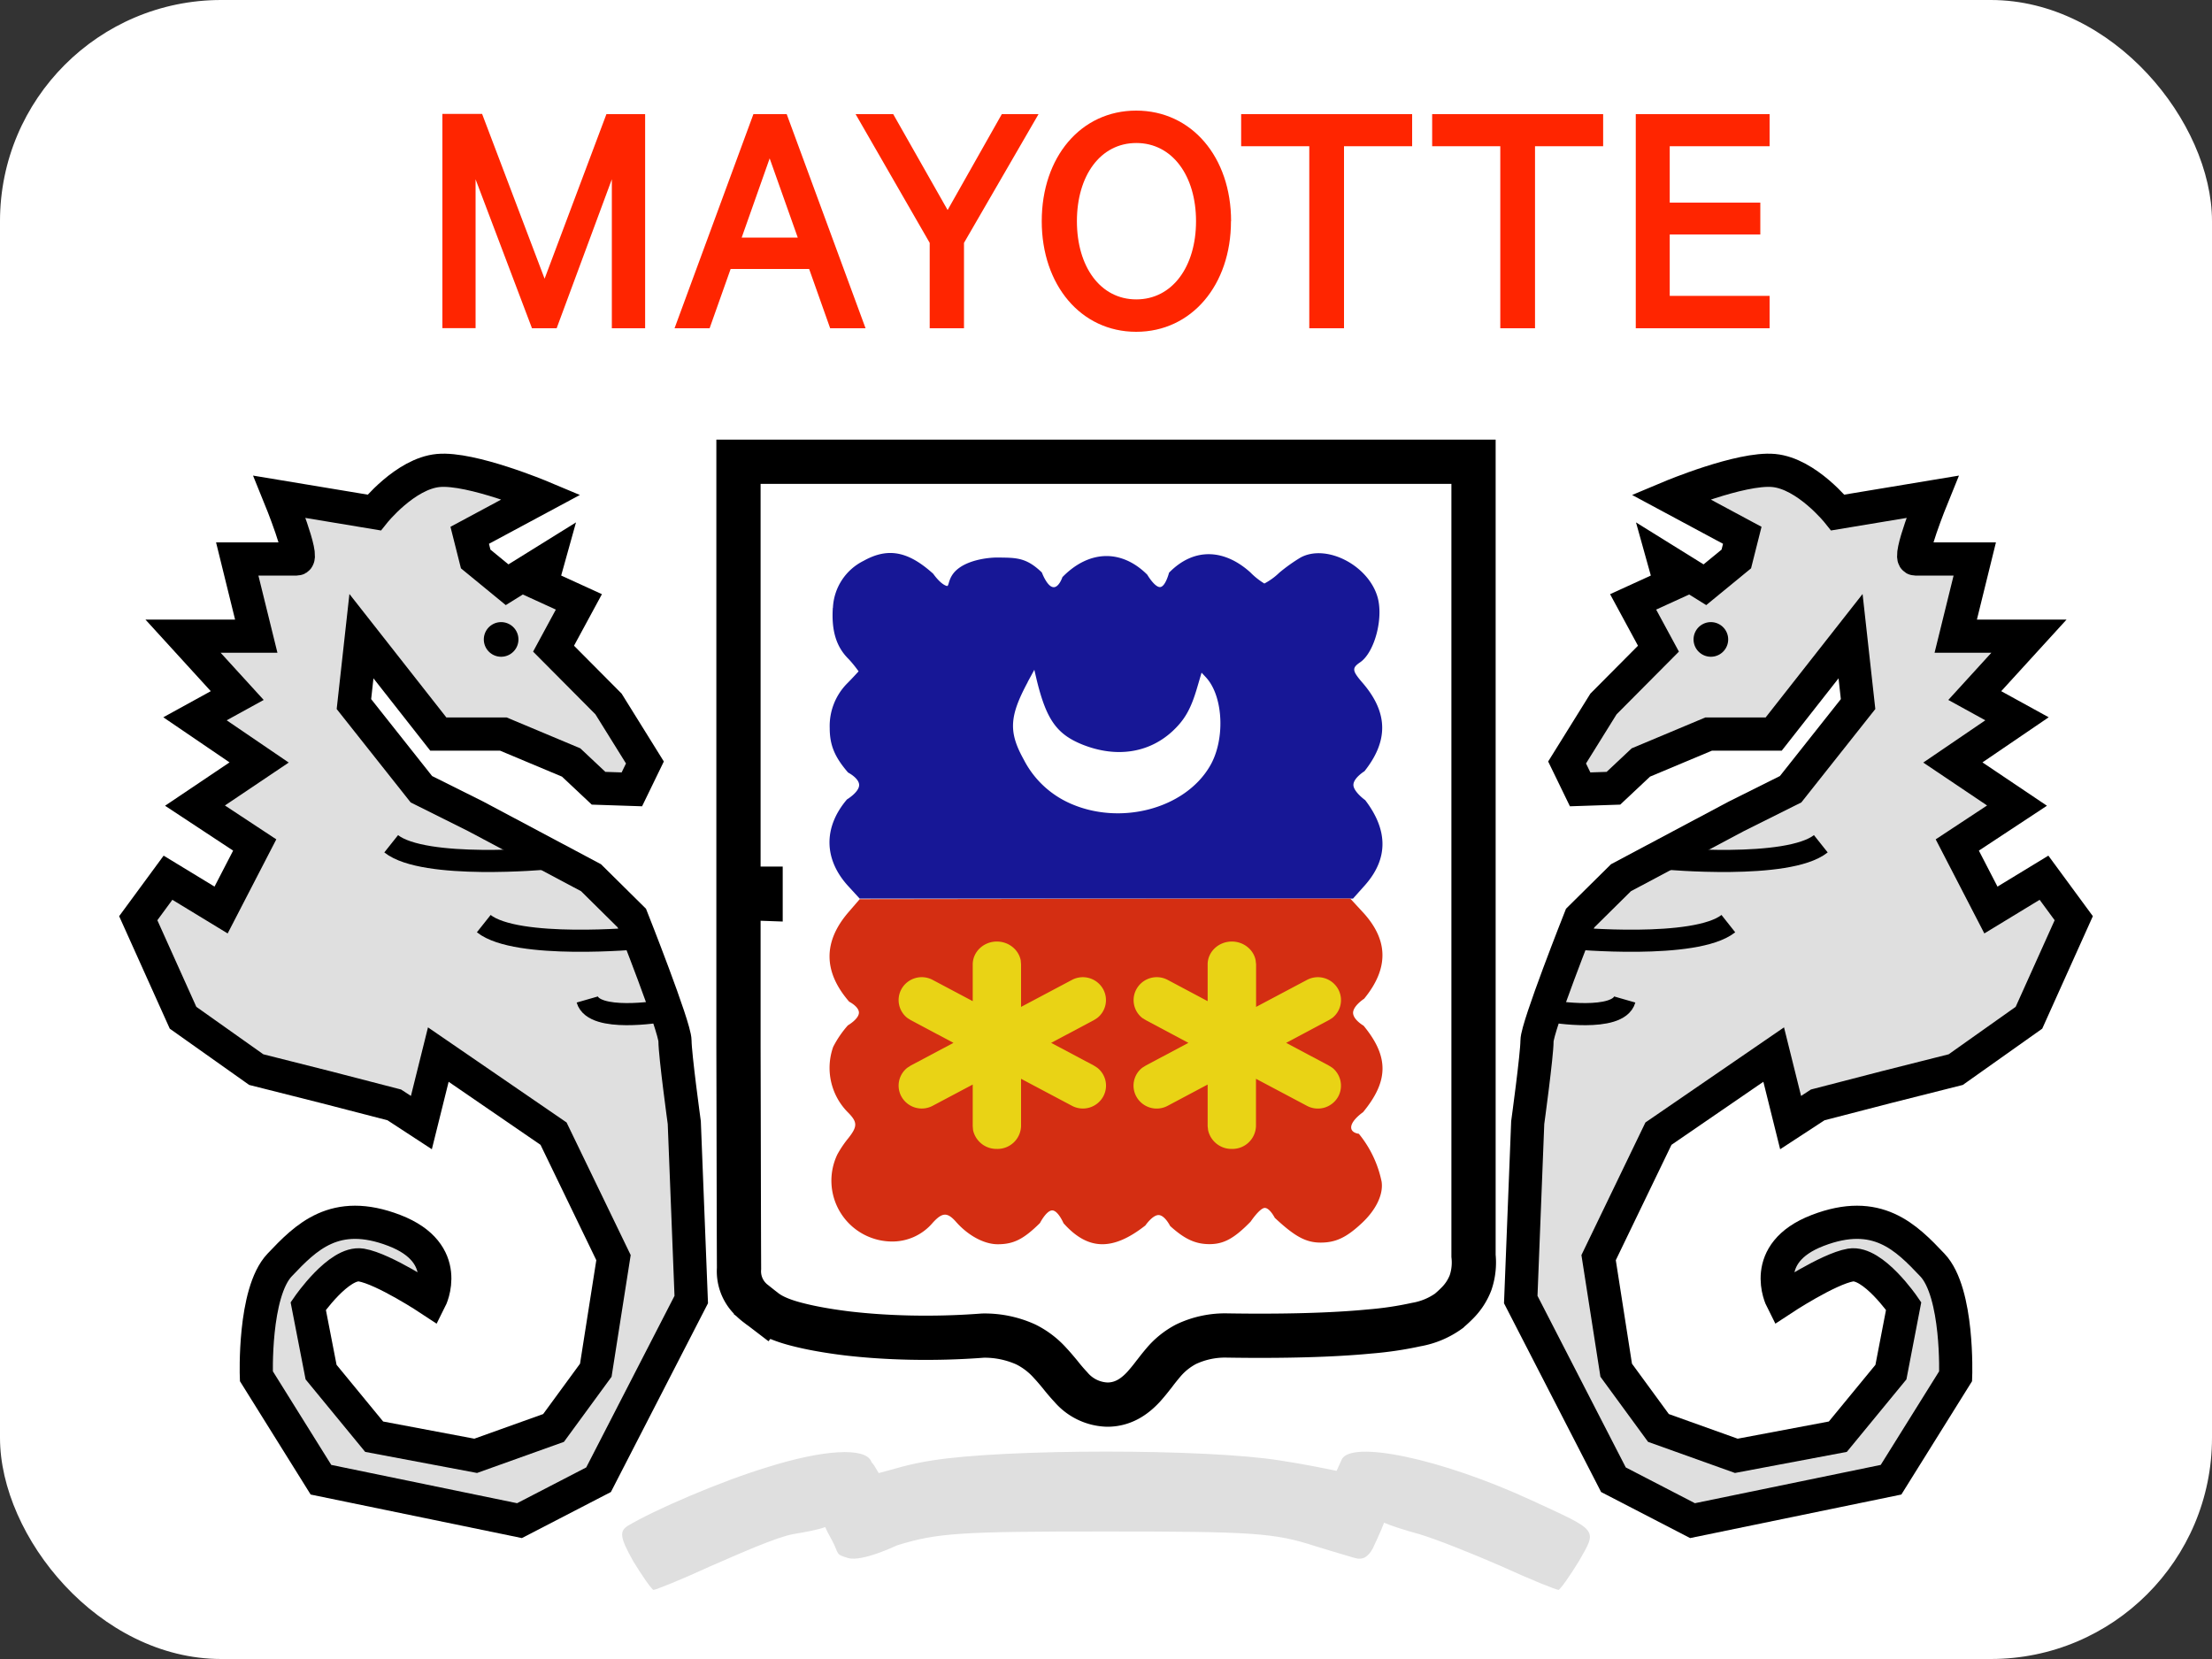 <svg xmlns="http://www.w3.org/2000/svg" width="20" height="15" fill="transparent" viewBox="0 0 20 15"><rect x="0" y="0" width="20" height="15" fill="#333333" stroke="none"/><g clip-path="url(#a)"><path fill="#fff" d="M0 0h20v15H0z"/><path fill="#DFDFDF" d="M6.931 13.268c-.416.126-1.015.384-1.255.528-.078.05-.07.107.05.321.084.138.169.258.183.258.02 0 .254-.094.515-.214.26-.113.594-.262.747-.29.117-.02.225-.039.29-.064.027.058.011.026.06.117.07.13.026.127.147.163.127.037.441-.114.441-.114.367-.114.572-.126 1.89-.126 1.32 0 1.524.012 1.891.132 0 0 .295.09.333.1.038.01.058.02.098.01.036-.007.074-.056.09-.086 0 0 .082-.174.103-.235.07.03.198.07.322.104.148.044.48.176.74.29.261.119.494.213.515.213.014 0 .099-.12.184-.258.169-.296.183-.27-.43-.553-.819-.378-1.637-.547-1.715-.365-.014.034-.026.055-.045.1-.082-.017-.297-.062-.512-.094-.663-.107-2.483-.107-3.146 0-.215.032-.36.084-.482.114-.07-.123-.055-.074-.069-.108-.056-.126-.43-.106-.945.057Z"/><path fill="#171796" d="M7.53 5.496c-.013.205.03.35.14.46.05.052.093.114.093.114s-.057.063-.104.11a.547.547 0 0 0-.157.403c0 .155.045.262.166.402 0 0 .102.052.1.115-.003.064-.11.128-.11.128-.217.255-.21.547.017.79l.098.107h4.46l.109-.122c.21-.238.21-.495.002-.768 0 0-.105-.075-.107-.137-.001-.063.1-.125.1-.125.218-.275.213-.528-.012-.793-.102-.117-.104-.14-.024-.194.13-.093.211-.405.152-.595-.088-.285-.464-.475-.694-.35a1.533 1.533 0 0 0-.192.137.586.586 0 0 1-.135.098.636.636 0 0 1-.126-.1c-.23-.208-.506-.233-.736.002 0 0-.032.126-.08.13-.049.004-.117-.112-.117-.112-.234-.233-.528-.223-.767.022 0 0-.034.103-.088.09-.054-.012-.098-.132-.098-.132-.14-.135-.229-.133-.39-.135-.092-.002-.26.02-.362.097-.101.075-.083.166-.107.16-.058-.015-.123-.11-.123-.11-.227-.205-.41-.24-.63-.117a.499.499 0 0 0-.277.425Z"/><path fill="#D42E12" d="M7.678 9.057s.09.045.088.101c-.003.057-.1.113-.1.113a.932.932 0 0 0-.133.195.57.57 0 0 0 .13.588c.09.09.093.128.008.236a.972.972 0 0 0-.1.148.55.55 0 0 0 .481.787.478.478 0 0 0 .382-.17c.085-.093.13-.096.206-.012.111.128.258.207.381.207.145 0 .235-.047.382-.192 0 0 .058-.114.111-.114.053.001.102.116.102.116.22.246.443.253.74.02 0 0 .065-.095.12-.094.056.002.104.099.104.099.13.118.228.164.356.164.128 0 .223-.051.372-.204 0 0 .077-.115.123-.123.046-.007.095.089.095.089.182.17.282.224.415.224.137 0 .234-.047.371-.175.129-.12.197-.26.18-.376a1 1 0 0 0-.206-.433s-.08-.007-.068-.07c.012-.061.106-.125.106-.125.233-.283.235-.502.005-.782 0 0-.096-.055-.095-.118.002-.063.1-.126.1-.126.223-.273.22-.526-.005-.775l-.12-.13-2.218.002-2.218.003-.1.116c-.232.268-.23.54.005.811Z"/><path fill="#E9D315" fill-rule="evenodd" d="M11.138 8.513c.107 0 .197.074.215.17l.004.037v.384l.46-.244a.21.21 0 0 1 .283.085.205.205 0 0 1-.054.259l-.032.02-.385.205.385.205.032.02c.077.061.102.17.054.26a.21.21 0 0 1-.284.084l-.46-.244v.428a.213.213 0 0 1-.218.206.216.216 0 0 1-.215-.17l-.004-.036v-.376l-.361.192a.21.21 0 0 1-.284-.084.205.205 0 0 1 .054-.26l.032-.02.385-.205-.385-.205-.032-.02a.205.205 0 0 1-.053-.26.21.21 0 0 1 .283-.084l.361.192V8.72c0-.114.098-.207.219-.207Zm-2.125 0c.108 0 .197.074.216.17l.003.037v.384l.46-.244a.21.21 0 0 1 .283.085.205.205 0 0 1-.054.259l-.031.02-.386.205.386.205.031.02c.078.061.103.17.054.26a.21.21 0 0 1-.283.084l-.46-.244v.428a.213.213 0 0 1-.219.206.216.216 0 0 1-.215-.17l-.003-.036v-.376l-.362.192a.21.21 0 0 1-.283-.084.205.205 0 0 1 .054-.26l.031-.02.386-.205-.386-.205-.031-.02a.205.205 0 0 1-.054-.26.21.21 0 0 1 .283-.084l.362.192V8.72c0-.114.098-.207.218-.207Z" clip-rule="evenodd"/><path stroke="#000" stroke-width=".4" d="M6.677 4.375v3.66h.2v.09c-.114-.004-.198-.088-.2-.09v1.428c.002.758.003 1.614.005 2.006a.353.353 0 0 0 .09.262.57.57 0 0 0 .078.07c.012.009.02.016.03.022l.034.026.124-.156-.124.156c.075.06.19.1.302.128.121.031.272.058.443.079.34.04.77.055 1.228.02a.902.902 0 0 1 .388.08.73.73 0 0 1 .222.17c.031.033.06.068.09.104l.003.004c.027.034.06.073.092.107a.45.45 0 0 0 .33.159c.156 0 .26-.088.328-.161a1.75 1.75 0 0 0 .092-.112l.002-.002c.028-.037.054-.07.083-.104a.68.68 0 0 1 .207-.167.82.82 0 0 1 .372-.079c.513.008.952-.004 1.285-.036a3.16 3.16 0 0 0 .425-.063.713.713 0 0 0 .295-.124l.004-.004a1.123 1.123 0 0 0 .068-.063.528.528 0 0 0 .123-.187.567.567 0 0 0 .027-.244V4.175H6.677v.2Z"/><path fill="#fff" d="M9.293 6.166c-.168.312-.175.453-.036.703a.863.863 0 0 0 .412.392c.456.207 1.04.054 1.268-.33.142-.236.126-.63-.03-.803l-.043-.046-.04.136c-.057.194-.113.292-.227.397-.213.194-.505.238-.808.118-.234-.094-.328-.225-.416-.587l-.021-.09-.06.11Z"/><path fill="#FF2500" fill-rule="evenodd" d="M11.13 2c0 .577-.356 1-.857 1-.5 0-.854-.423-.854-1 0-.58.353-1 .854-1s.858.42.858 1Zm-6.83.968V1.621l.51 1.347h.223l.499-1.347v1.347h.301V1.032h-.35L4.924 2.52l-.565-1.49H4v1.937h.299Zm2.116 0 .19-.536h.71l.19.536h.32l-.713-1.936h-.301l-.713 1.936h.317Zm.29-.82h.507l-.254-.716-.253.716Zm2.01.82v-.772l.674-1.164h-.332l-.49.867-.492-.867h-.34l.67 1.164v.772h.31Zm1.558-.261c-.326 0-.537-.297-.537-.707s.211-.707.537-.707c.326 0 .54.297.54.707s-.214.707-.54.707Zm1.878-1.385v1.646h-.314V1.322h-.616v-.29h1.546v.29h-.616Zm1.727 1.646V1.322h.616v-.29h-1.546v.29h.616v1.646h.314ZM16 2.675v.293h-1.21V1.032H16v.29h-.903v.51h.819v.288h-.819v.555H16Z" clip-rule="evenodd"/><path fill="#DFDFDF" fill-rule="evenodd" stroke="#000" stroke-width=".3" d="M16.11 11.75s-.212-.419.325-.625c.538-.207.8.063 1.037.313.237.25.21 1.005.21 1.005l-.584.936-1.795.37-.715-.37-.838-1.629.063-1.6s.084-.612.084-.739c0-.126.39-1.11.39-1.11l.369-.365 1.043-.555.491-.245.61-.77-.068-.614-.695.885h-.588l-.613.257-.248.233-.301.01-.118-.243.329-.529.497-.5-.229-.423.339-.155-.065-.233.375.233.284-.233.054-.214-.648-.348s.634-.266.932-.238c.299.028.58.38.58.38l.855-.142s-.229.562-.155.562h.538l-.172.698h.662l-.49.537.382.21-.58.395.58.39-.54.356.304.588.48-.292.269.366-.405.9-.662.469-.63.159-.618.16-.245.16-.153-.615-1.042.715-.541 1.121.159 1.018.382.522.704.252.918-.173.48-.584.115-.597s-.278-.405-.48-.371c-.201.034-.622.312-.622.312Z" clip-rule="evenodd"/><path stroke="#000" stroke-width=".2" d="M15.054 7.762s1.112.103 1.409-.133m-2.246.854s1.112.104 1.41-.132m-1.597.794s.6.101.66-.108"/><path fill="#000" fill-rule="evenodd" d="M15.469 5.938a.156.156 0 1 1 0-.313.156.156 0 0 1 0 .313Z" clip-rule="evenodd"/><path fill="#DFDFDF" fill-rule="evenodd" stroke="#000" stroke-width=".3" d="M3.89 11.75s.212-.419-.325-.625c-.538-.207-.8.063-1.037.313-.237.25-.21 1.005-.21 1.005l.584.936 1.795.37.715-.37.838-1.629-.063-1.6s-.084-.612-.084-.739c0-.126-.39-1.11-.39-1.11l-.369-.365-1.043-.555-.491-.245-.61-.77.068-.614.695.885h.588l.613.257.248.233.301.01.118-.243-.329-.529-.497-.5.229-.423-.339-.155.065-.233-.375.233-.284-.233-.054-.214.648-.348s-.634-.266-.932-.238c-.299.028-.58.38-.58.38l-.855-.142s.229.562.155.562h-.538l.172.698h-.662l.49.537-.382.21.58.395-.58.39.54.356-.304.588-.48-.292-.269.366.405.9.662.469.63.159.618.16.245.16.153-.615 1.042.715.542 1.121-.16 1.018-.382.522-.704.252-.918-.173-.48-.584-.116-.597s.279-.405.48-.371c.203.034.623.312.623.312Z" clip-rule="evenodd"/><path stroke="#000" stroke-width=".2" d="M4.946 7.762s-1.112.103-1.409-.133m2.245.854s-1.111.104-1.408-.132m1.596.794s-.6.101-.66-.108"/><path fill="#000" fill-rule="evenodd" d="M4.531 5.938a.156.156 0 1 0 0-.313.156.156 0 0 0 0 .313Z" clip-rule="evenodd"/></g><defs><clipPath id="a"><rect width="20" height="15" fill="#fff" rx="2"/></clipPath></defs></svg>